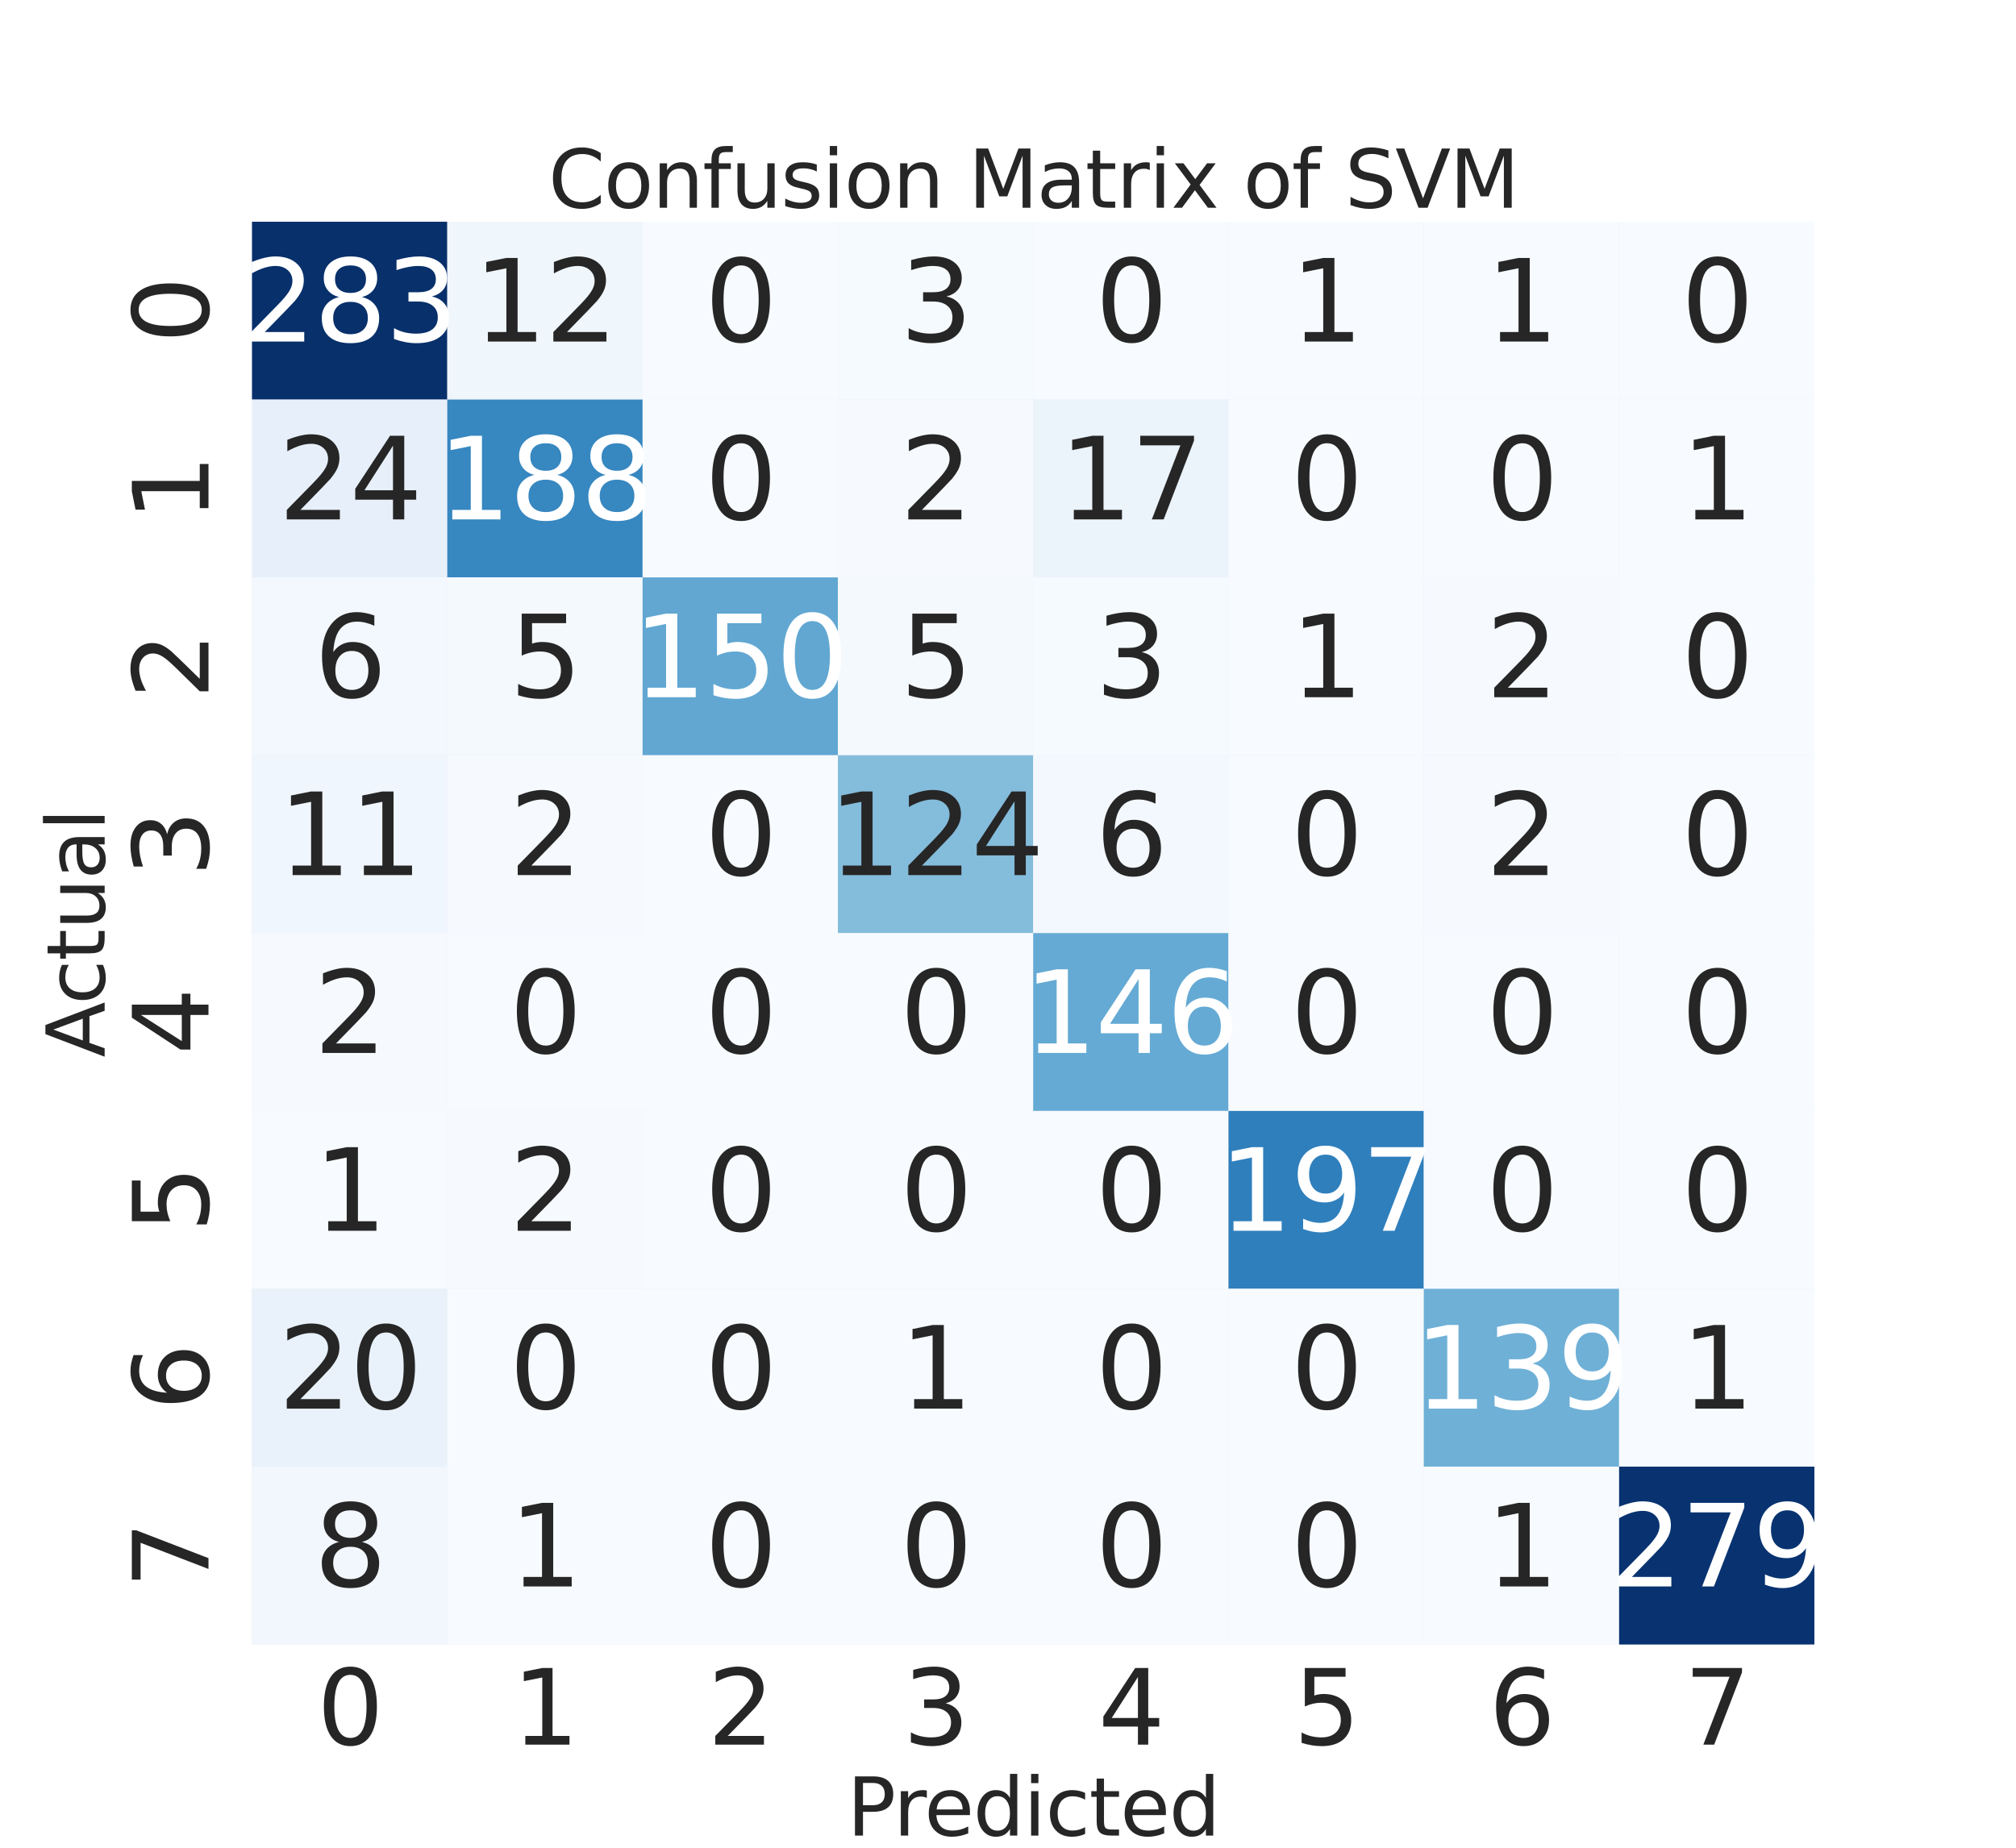 <?xml version="1.0" encoding="utf-8" standalone="no"?>
<!DOCTYPE svg PUBLIC "-//W3C//DTD SVG 1.1//EN"
  "http://www.w3.org/Graphics/SVG/1.1/DTD/svg11.dtd">
<svg xmlns:xlink="http://www.w3.org/1999/xlink" width="864pt" height="792pt" viewBox="0 0 864 792" xmlns="http://www.w3.org/2000/svg" version="1.1">
 <defs>
  <style type="text/css">*{stroke-linejoin: round; stroke-linecap: butt}</style>
 </defs>
 <g id="figure_1">
  <g id="patch_1">
   <path d="M 0 792 
L 864 792 
L 864 0 
L 0 0 
z
" style="fill: #ffffff"/>
  </g>
  <g id="axes_1">
   <g id="patch_2">
    <path d="M 108 704.88 
L 777.6 704.88 
L 777.6 95.04 
L 108 95.04 
z
" style="fill: #eaeaf2"/>
   </g>
   <g id="matplotlib.axis_1">
    <g id="xtick_1">
     <g id="text_1">
      <!-- 0 -->
      <g style="fill: #262626" transform="translate(135.852 747.813) scale(0.44 -0.44)">
       <defs>
        <path id="DejaVuSans-30" d="M 2034 4250 
Q 1547 4250 1301 3770 
Q 1056 3291 1056 2328 
Q 1056 1369 1301 889 
Q 1547 409 2034 409 
Q 2525 409 2770 889 
Q 3016 1369 3016 2328 
Q 3016 3291 2770 3770 
Q 2525 4250 2034 4250 
z
M 2034 4750 
Q 2819 4750 3233 4129 
Q 3647 3509 3647 2328 
Q 3647 1150 3233 529 
Q 2819 -91 2034 -91 
Q 1250 -91 836 529 
Q 422 1150 422 2328 
Q 422 3509 836 4129 
Q 1250 4750 2034 4750 
z
" transform="scale(0.016)"/>
       </defs>
       <use xlink:href="#DejaVuSans-30"/>
      </g>
     </g>
    </g>
    <g id="xtick_2">
     <g id="text_2">
      <!-- 1 -->
      <g style="fill: #262626" transform="translate(219.553 747.813) scale(0.44 -0.44)">
       <defs>
        <path id="DejaVuSans-31" d="M 794 531 
L 1825 531 
L 1825 4091 
L 703 3866 
L 703 4441 
L 1819 4666 
L 2450 4666 
L 2450 531 
L 3481 531 
L 3481 0 
L 794 0 
L 794 531 
z
" transform="scale(0.016)"/>
       </defs>
       <use xlink:href="#DejaVuSans-31"/>
      </g>
     </g>
    </g>
    <g id="xtick_3">
     <g id="text_3">
      <!-- 2 -->
      <g style="fill: #262626" transform="translate(303.252 747.813) scale(0.44 -0.44)">
       <defs>
        <path id="DejaVuSans-32" d="M 1228 531 
L 3431 531 
L 3431 0 
L 469 0 
L 469 531 
Q 828 903 1448 1529 
Q 2069 2156 2228 2338 
Q 2531 2678 2651 2914 
Q 2772 3150 2772 3378 
Q 2772 3750 2511 3984 
Q 2250 4219 1831 4219 
Q 1534 4219 1204 4116 
Q 875 4013 500 3803 
L 500 4441 
Q 881 4594 1212 4672 
Q 1544 4750 1819 4750 
Q 2544 4750 2975 4387 
Q 3406 4025 3406 3419 
Q 3406 3131 3298 2873 
Q 3191 2616 2906 2266 
Q 2828 2175 2409 1742 
Q 1991 1309 1228 531 
z
" transform="scale(0.016)"/>
       </defs>
       <use xlink:href="#DejaVuSans-32"/>
      </g>
     </g>
    </g>
    <g id="xtick_4">
     <g id="text_4">
      <!-- 3 -->
      <g style="fill: #262626" transform="translate(386.952 747.813) scale(0.44 -0.44)">
       <defs>
        <path id="DejaVuSans-33" d="M 2597 2516 
Q 3050 2419 3304 2112 
Q 3559 1806 3559 1356 
Q 3559 666 3084 287 
Q 2609 -91 1734 -91 
Q 1441 -91 1130 -33 
Q 819 25 488 141 
L 488 750 
Q 750 597 1062 519 
Q 1375 441 1716 441 
Q 2309 441 2620 675 
Q 2931 909 2931 1356 
Q 2931 1769 2642 2001 
Q 2353 2234 1838 2234 
L 1294 2234 
L 1294 2753 
L 1863 2753 
Q 2328 2753 2575 2939 
Q 2822 3125 2822 3475 
Q 2822 3834 2567 4026 
Q 2313 4219 1838 4219 
Q 1578 4219 1281 4162 
Q 984 4106 628 3988 
L 628 4550 
Q 988 4650 1302 4700 
Q 1616 4750 1894 4750 
Q 2613 4750 3031 4423 
Q 3450 4097 3450 3541 
Q 3450 3153 3228 2886 
Q 3006 2619 2597 2516 
z
" transform="scale(0.016)"/>
       </defs>
       <use xlink:href="#DejaVuSans-33"/>
      </g>
     </g>
    </g>
    <g id="xtick_5">
     <g id="text_5">
      <!-- 4 -->
      <g style="fill: #262626" transform="translate(470.652 747.813) scale(0.44 -0.44)">
       <defs>
        <path id="DejaVuSans-34" d="M 2419 4116 
L 825 1625 
L 2419 1625 
L 2419 4116 
z
M 2253 4666 
L 3047 4666 
L 3047 1625 
L 3713 1625 
L 3713 1100 
L 3047 1100 
L 3047 0 
L 2419 0 
L 2419 1100 
L 313 1100 
L 313 1709 
L 2253 4666 
z
" transform="scale(0.016)"/>
       </defs>
       <use xlink:href="#DejaVuSans-34"/>
      </g>
     </g>
    </g>
    <g id="xtick_6">
     <g id="text_6">
      <!-- 5 -->
      <g style="fill: #262626" transform="translate(554.352 747.813) scale(0.44 -0.44)">
       <defs>
        <path id="DejaVuSans-35" d="M 691 4666 
L 3169 4666 
L 3169 4134 
L 1269 4134 
L 1269 2991 
Q 1406 3038 1543 3061 
Q 1681 3084 1819 3084 
Q 2600 3084 3056 2656 
Q 3513 2228 3513 1497 
Q 3513 744 3044 326 
Q 2575 -91 1722 -91 
Q 1428 -91 1123 -41 
Q 819 9 494 109 
L 494 744 
Q 775 591 1075 516 
Q 1375 441 1709 441 
Q 2250 441 2565 725 
Q 2881 1009 2881 1497 
Q 2881 1984 2565 2268 
Q 2250 2553 1709 2553 
Q 1456 2553 1204 2497 
Q 953 2441 691 2322 
L 691 4666 
z
" transform="scale(0.016)"/>
       </defs>
       <use xlink:href="#DejaVuSans-35"/>
      </g>
     </g>
    </g>
    <g id="xtick_7">
     <g id="text_7">
      <!-- 6 -->
      <g style="fill: #262626" transform="translate(638.053 747.813) scale(0.44 -0.44)">
       <defs>
        <path id="DejaVuSans-36" d="M 2113 2584 
Q 1688 2584 1439 2293 
Q 1191 2003 1191 1497 
Q 1191 994 1439 701 
Q 1688 409 2113 409 
Q 2538 409 2786 701 
Q 3034 994 3034 1497 
Q 3034 2003 2786 2293 
Q 2538 2584 2113 2584 
z
M 3366 4563 
L 3366 3988 
Q 3128 4100 2886 4159 
Q 2644 4219 2406 4219 
Q 1781 4219 1451 3797 
Q 1122 3375 1075 2522 
Q 1259 2794 1537 2939 
Q 1816 3084 2150 3084 
Q 2853 3084 3261 2657 
Q 3669 2231 3669 1497 
Q 3669 778 3244 343 
Q 2819 -91 2113 -91 
Q 1303 -91 875 529 
Q 447 1150 447 2328 
Q 447 3434 972 4092 
Q 1497 4750 2381 4750 
Q 2619 4750 2861 4703 
Q 3103 4656 3366 4563 
z
" transform="scale(0.016)"/>
       </defs>
       <use xlink:href="#DejaVuSans-36"/>
      </g>
     </g>
    </g>
    <g id="xtick_8">
     <g id="text_8">
      <!-- 7 -->
      <g style="fill: #262626" transform="translate(721.753 747.813) scale(0.44 -0.44)">
       <defs>
        <path id="DejaVuSans-37" d="M 525 4666 
L 3525 4666 
L 3525 4397 
L 1831 0 
L 1172 0 
L 2766 4134 
L 525 4134 
L 525 4666 
z
" transform="scale(0.016)"/>
       </defs>
       <use xlink:href="#DejaVuSans-37"/>
      </g>
     </g>
    </g>
    <g id="text_9">
     <!-- Predicted -->
     <g style="fill: #262626" transform="translate(363.001 786.798) scale(0.34 -0.34)">
      <defs>
       <path id="DejaVuSans-50" d="M 1259 4147 
L 1259 2394 
L 2053 2394 
Q 2494 2394 2734 2622 
Q 2975 2850 2975 3272 
Q 2975 3691 2734 3919 
Q 2494 4147 2053 4147 
L 1259 4147 
z
M 628 4666 
L 2053 4666 
Q 2838 4666 3239 4311 
Q 3641 3956 3641 3272 
Q 3641 2581 3239 2228 
Q 2838 1875 2053 1875 
L 1259 1875 
L 1259 0 
L 628 0 
L 628 4666 
z
" transform="scale(0.016)"/>
       <path id="DejaVuSans-72" d="M 2631 2963 
Q 2534 3019 2420 3045 
Q 2306 3072 2169 3072 
Q 1681 3072 1420 2755 
Q 1159 2438 1159 1844 
L 1159 0 
L 581 0 
L 581 3500 
L 1159 3500 
L 1159 2956 
Q 1341 3275 1631 3429 
Q 1922 3584 2338 3584 
Q 2397 3584 2469 3576 
Q 2541 3569 2628 3553 
L 2631 2963 
z
" transform="scale(0.016)"/>
       <path id="DejaVuSans-65" d="M 3597 1894 
L 3597 1613 
L 953 1613 
Q 991 1019 1311 708 
Q 1631 397 2203 397 
Q 2534 397 2845 478 
Q 3156 559 3463 722 
L 3463 178 
Q 3153 47 2828 -22 
Q 2503 -91 2169 -91 
Q 1331 -91 842 396 
Q 353 884 353 1716 
Q 353 2575 817 3079 
Q 1281 3584 2069 3584 
Q 2775 3584 3186 3129 
Q 3597 2675 3597 1894 
z
M 3022 2063 
Q 3016 2534 2758 2815 
Q 2500 3097 2075 3097 
Q 1594 3097 1305 2825 
Q 1016 2553 972 2059 
L 3022 2063 
z
" transform="scale(0.016)"/>
       <path id="DejaVuSans-64" d="M 2906 2969 
L 2906 4863 
L 3481 4863 
L 3481 0 
L 2906 0 
L 2906 525 
Q 2725 213 2448 61 
Q 2172 -91 1784 -91 
Q 1150 -91 751 415 
Q 353 922 353 1747 
Q 353 2572 751 3078 
Q 1150 3584 1784 3584 
Q 2172 3584 2448 3432 
Q 2725 3281 2906 2969 
z
M 947 1747 
Q 947 1113 1208 752 
Q 1469 391 1925 391 
Q 2381 391 2643 752 
Q 2906 1113 2906 1747 
Q 2906 2381 2643 2742 
Q 2381 3103 1925 3103 
Q 1469 3103 1208 2742 
Q 947 2381 947 1747 
z
" transform="scale(0.016)"/>
       <path id="DejaVuSans-69" d="M 603 3500 
L 1178 3500 
L 1178 0 
L 603 0 
L 603 3500 
z
M 603 4863 
L 1178 4863 
L 1178 4134 
L 603 4134 
L 603 4863 
z
" transform="scale(0.016)"/>
       <path id="DejaVuSans-63" d="M 3122 3366 
L 3122 2828 
Q 2878 2963 2633 3030 
Q 2388 3097 2138 3097 
Q 1578 3097 1268 2742 
Q 959 2388 959 1747 
Q 959 1106 1268 751 
Q 1578 397 2138 397 
Q 2388 397 2633 464 
Q 2878 531 3122 666 
L 3122 134 
Q 2881 22 2623 -34 
Q 2366 -91 2075 -91 
Q 1284 -91 818 406 
Q 353 903 353 1747 
Q 353 2603 823 3093 
Q 1294 3584 2113 3584 
Q 2378 3584 2631 3529 
Q 2884 3475 3122 3366 
z
" transform="scale(0.016)"/>
       <path id="DejaVuSans-74" d="M 1172 4494 
L 1172 3500 
L 2356 3500 
L 2356 3053 
L 1172 3053 
L 1172 1153 
Q 1172 725 1289 603 
Q 1406 481 1766 481 
L 2356 481 
L 2356 0 
L 1766 0 
Q 1100 0 847 248 
Q 594 497 594 1153 
L 594 3053 
L 172 3053 
L 172 3500 
L 594 3500 
L 594 4494 
L 1172 4494 
z
" transform="scale(0.016)"/>
      </defs>
      <use xlink:href="#DejaVuSans-50"/>
      <use xlink:href="#DejaVuSans-72" x="58.553"/>
      <use xlink:href="#DejaVuSans-65" x="97.416"/>
      <use xlink:href="#DejaVuSans-64" x="158.939"/>
      <use xlink:href="#DejaVuSans-69" x="222.416"/>
      <use xlink:href="#DejaVuSans-63" x="250.199"/>
      <use xlink:href="#DejaVuSans-74" x="305.18"/>
      <use xlink:href="#DejaVuSans-65" x="344.389"/>
      <use xlink:href="#DejaVuSans-64" x="405.912"/>
     </g>
    </g>
   </g>
   <g id="matplotlib.axis_2">
    <g id="ytick_1">
     <g id="text_10">
      <!-- 0 -->
      <g style="fill: #262626" transform="translate(89.349 147.153) rotate(-90) scale(0.44 -0.44)">
       <use xlink:href="#DejaVuSans-30"/>
      </g>
     </g>
    </g>
    <g id="ytick_2">
     <g id="text_11">
      <!-- 1 -->
      <g style="fill: #262626" transform="translate(89.349 223.382) rotate(-90) scale(0.44 -0.44)">
       <use xlink:href="#DejaVuSans-31"/>
      </g>
     </g>
    </g>
    <g id="ytick_3">
     <g id="text_12">
      <!-- 2 -->
      <g style="fill: #262626" transform="translate(89.349 299.613) rotate(-90) scale(0.44 -0.44)">
       <use xlink:href="#DejaVuSans-32"/>
      </g>
     </g>
    </g>
    <g id="ytick_4">
     <g id="text_13">
      <!-- 3 -->
      <g style="fill: #262626" transform="translate(89.349 375.842) rotate(-90) scale(0.44 -0.44)">
       <use xlink:href="#DejaVuSans-33"/>
      </g>
     </g>
    </g>
    <g id="ytick_5">
     <g id="text_14">
      <!-- 4 -->
      <g style="fill: #262626" transform="translate(89.349 452.072) rotate(-90) scale(0.44 -0.44)">
       <use xlink:href="#DejaVuSans-34"/>
      </g>
     </g>
    </g>
    <g id="ytick_6">
     <g id="text_15">
      <!-- 5 -->
      <g style="fill: #262626" transform="translate(89.349 528.303) rotate(-90) scale(0.44 -0.44)">
       <use xlink:href="#DejaVuSans-35"/>
      </g>
     </g>
    </g>
    <g id="ytick_7">
     <g id="text_16">
      <!-- 6 -->
      <g style="fill: #262626" transform="translate(89.349 604.533) rotate(-90) scale(0.44 -0.44)">
       <use xlink:href="#DejaVuSans-36"/>
      </g>
     </g>
    </g>
    <g id="ytick_8">
     <g id="text_17">
      <!-- 7 -->
      <g style="fill: #262626" transform="translate(89.349 680.763) rotate(-90) scale(0.44 -0.44)">
       <use xlink:href="#DejaVuSans-37"/>
      </g>
     </g>
    </g>
    <g id="text_18">
     <!-- Actual -->
     <g style="fill: #262626" transform="translate(44.845 453.218) rotate(-90) scale(0.34 -0.34)">
      <defs>
       <path id="DejaVuSans-41" d="M 2188 4044 
L 1331 1722 
L 3047 1722 
L 2188 4044 
z
M 1831 4666 
L 2547 4666 
L 4325 0 
L 3669 0 
L 3244 1197 
L 1141 1197 
L 716 0 
L 50 0 
L 1831 4666 
z
" transform="scale(0.016)"/>
       <path id="DejaVuSans-75" d="M 544 1381 
L 544 3500 
L 1119 3500 
L 1119 1403 
Q 1119 906 1312 657 
Q 1506 409 1894 409 
Q 2359 409 2629 706 
Q 2900 1003 2900 1516 
L 2900 3500 
L 3475 3500 
L 3475 0 
L 2900 0 
L 2900 538 
Q 2691 219 2414 64 
Q 2138 -91 1772 -91 
Q 1169 -91 856 284 
Q 544 659 544 1381 
z
M 1991 3584 
L 1991 3584 
z
" transform="scale(0.016)"/>
       <path id="DejaVuSans-61" d="M 2194 1759 
Q 1497 1759 1228 1600 
Q 959 1441 959 1056 
Q 959 750 1161 570 
Q 1363 391 1709 391 
Q 2188 391 2477 730 
Q 2766 1069 2766 1631 
L 2766 1759 
L 2194 1759 
z
M 3341 1997 
L 3341 0 
L 2766 0 
L 2766 531 
Q 2569 213 2275 61 
Q 1981 -91 1556 -91 
Q 1019 -91 701 211 
Q 384 513 384 1019 
Q 384 1609 779 1909 
Q 1175 2209 1959 2209 
L 2766 2209 
L 2766 2266 
Q 2766 2663 2505 2880 
Q 2244 3097 1772 3097 
Q 1472 3097 1187 3025 
Q 903 2953 641 2809 
L 641 3341 
Q 956 3463 1253 3523 
Q 1550 3584 1831 3584 
Q 2591 3584 2966 3190 
Q 3341 2797 3341 1997 
z
" transform="scale(0.016)"/>
       <path id="DejaVuSans-6c" d="M 603 4863 
L 1178 4863 
L 1178 0 
L 603 0 
L 603 4863 
z
" transform="scale(0.016)"/>
      </defs>
      <use xlink:href="#DejaVuSans-41"/>
      <use xlink:href="#DejaVuSans-63" x="66.658"/>
      <use xlink:href="#DejaVuSans-74" x="121.639"/>
      <use xlink:href="#DejaVuSans-75" x="160.848"/>
      <use xlink:href="#DejaVuSans-61" x="224.227"/>
      <use xlink:href="#DejaVuSans-6c" x="285.506"/>
     </g>
    </g>
   </g>
   <g id="QuadMesh_1">
    <path d="M 108 95.04 
L 191.7 95.04 
L 191.7 171.27 
L 108 171.27 
L 108 95.04 
" clip-path="url(#p2f23d09d54)" style="fill: #08306b"/>
    <path d="M 191.7 95.04 
L 275.4 95.04 
L 275.4 171.27 
L 191.7 171.27 
L 191.7 95.04 
" clip-path="url(#p2f23d09d54)" style="fill: #eff6fc"/>
    <path d="M 275.4 95.04 
L 359.1 95.04 
L 359.1 171.27 
L 275.4 171.27 
L 275.4 95.04 
" clip-path="url(#p2f23d09d54)" style="fill: #f7fbff"/>
    <path d="M 359.1 95.04 
L 442.8 95.04 
L 442.8 171.27 
L 359.1 171.27 
L 359.1 95.04 
" clip-path="url(#p2f23d09d54)" style="fill: #f5fafe"/>
    <path d="M 442.8 95.04 
L 526.5 95.04 
L 526.5 171.27 
L 442.8 171.27 
L 442.8 95.04 
" clip-path="url(#p2f23d09d54)" style="fill: #f7fbff"/>
    <path d="M 526.5 95.04 
L 610.2 95.04 
L 610.2 171.27 
L 526.5 171.27 
L 526.5 95.04 
" clip-path="url(#p2f23d09d54)" style="fill: #f7fbff"/>
    <path d="M 610.2 95.04 
L 693.9 95.04 
L 693.9 171.27 
L 610.2 171.27 
L 610.2 95.04 
" clip-path="url(#p2f23d09d54)" style="fill: #f7fbff"/>
    <path d="M 693.9 95.04 
L 777.6 95.04 
L 777.6 171.27 
L 693.9 171.27 
L 693.9 95.04 
" clip-path="url(#p2f23d09d54)" style="fill: #f7fbff"/>
    <path d="M 108 171.27 
L 191.7 171.27 
L 191.7 247.5 
L 108 247.5 
L 108 171.27 
" clip-path="url(#p2f23d09d54)" style="fill: #e7f0fa"/>
    <path d="M 191.7 171.27 
L 275.4 171.27 
L 275.4 247.5 
L 191.7 247.5 
L 191.7 171.27 
" clip-path="url(#p2f23d09d54)" style="fill: #3787c0"/>
    <path d="M 275.4 171.27 
L 359.1 171.27 
L 359.1 247.5 
L 275.4 247.5 
L 275.4 171.27 
" clip-path="url(#p2f23d09d54)" style="fill: #f7fbff"/>
    <path d="M 359.1 171.27 
L 442.8 171.27 
L 442.8 247.5 
L 359.1 247.5 
L 359.1 171.27 
" clip-path="url(#p2f23d09d54)" style="fill: #f6faff"/>
    <path d="M 442.8 171.27 
L 526.5 171.27 
L 526.5 247.5 
L 442.8 247.5 
L 442.8 171.27 
" clip-path="url(#p2f23d09d54)" style="fill: #ebf3fb"/>
    <path d="M 526.5 171.27 
L 610.2 171.27 
L 610.2 247.5 
L 526.5 247.5 
L 526.5 171.27 
" clip-path="url(#p2f23d09d54)" style="fill: #f7fbff"/>
    <path d="M 610.2 171.27 
L 693.9 171.27 
L 693.9 247.5 
L 610.2 247.5 
L 610.2 171.27 
" clip-path="url(#p2f23d09d54)" style="fill: #f7fbff"/>
    <path d="M 693.9 171.27 
L 777.6 171.27 
L 777.6 247.5 
L 693.9 247.5 
L 693.9 171.27 
" clip-path="url(#p2f23d09d54)" style="fill: #f7fbff"/>
    <path d="M 108 247.5 
L 191.7 247.5 
L 191.7 323.73 
L 108 323.73 
L 108 247.5 
" clip-path="url(#p2f23d09d54)" style="fill: #f3f8fe"/>
    <path d="M 191.7 247.5 
L 275.4 247.5 
L 275.4 323.73 
L 191.7 323.73 
L 191.7 247.5 
" clip-path="url(#p2f23d09d54)" style="fill: #f4f9fe"/>
    <path d="M 275.4 247.5 
L 359.1 247.5 
L 359.1 323.73 
L 275.4 323.73 
L 275.4 247.5 
" clip-path="url(#p2f23d09d54)" style="fill: #61a7d2"/>
    <path d="M 359.1 247.5 
L 442.8 247.5 
L 442.8 323.73 
L 359.1 323.73 
L 359.1 247.5 
" clip-path="url(#p2f23d09d54)" style="fill: #f4f9fe"/>
    <path d="M 442.8 247.5 
L 526.5 247.5 
L 526.5 323.73 
L 442.8 323.73 
L 442.8 247.5 
" clip-path="url(#p2f23d09d54)" style="fill: #f5fafe"/>
    <path d="M 526.5 247.5 
L 610.2 247.5 
L 610.2 323.73 
L 526.5 323.73 
L 526.5 247.5 
" clip-path="url(#p2f23d09d54)" style="fill: #f7fbff"/>
    <path d="M 610.2 247.5 
L 693.9 247.5 
L 693.9 323.73 
L 610.2 323.73 
L 610.2 247.5 
" clip-path="url(#p2f23d09d54)" style="fill: #f6faff"/>
    <path d="M 693.9 247.5 
L 777.6 247.5 
L 777.6 323.73 
L 693.9 323.73 
L 693.9 247.5 
" clip-path="url(#p2f23d09d54)" style="fill: #f7fbff"/>
    <path d="M 108 323.73 
L 191.7 323.73 
L 191.7 399.96 
L 108 399.96 
L 108 323.73 
" clip-path="url(#p2f23d09d54)" style="fill: #f0f6fd"/>
    <path d="M 191.7 323.73 
L 275.4 323.73 
L 275.4 399.96 
L 191.7 399.96 
L 191.7 323.73 
" clip-path="url(#p2f23d09d54)" style="fill: #f6faff"/>
    <path d="M 275.4 323.73 
L 359.1 323.73 
L 359.1 399.96 
L 275.4 399.96 
L 275.4 323.73 
" clip-path="url(#p2f23d09d54)" style="fill: #f7fbff"/>
    <path d="M 359.1 323.73 
L 442.8 323.73 
L 442.8 399.96 
L 359.1 399.96 
L 359.1 323.73 
" clip-path="url(#p2f23d09d54)" style="fill: #84bcdb"/>
    <path d="M 442.8 323.73 
L 526.5 323.73 
L 526.5 399.96 
L 442.8 399.96 
L 442.8 323.73 
" clip-path="url(#p2f23d09d54)" style="fill: #f3f8fe"/>
    <path d="M 526.5 323.73 
L 610.2 323.73 
L 610.2 399.96 
L 526.5 399.96 
L 526.5 323.73 
" clip-path="url(#p2f23d09d54)" style="fill: #f7fbff"/>
    <path d="M 610.2 323.73 
L 693.9 323.73 
L 693.9 399.96 
L 610.2 399.96 
L 610.2 323.73 
" clip-path="url(#p2f23d09d54)" style="fill: #f6faff"/>
    <path d="M 693.9 323.73 
L 777.6 323.73 
L 777.6 399.96 
L 693.9 399.96 
L 693.9 323.73 
" clip-path="url(#p2f23d09d54)" style="fill: #f7fbff"/>
    <path d="M 108 399.96 
L 191.7 399.96 
L 191.7 476.19 
L 108 476.19 
L 108 399.96 
" clip-path="url(#p2f23d09d54)" style="fill: #f6faff"/>
    <path d="M 191.7 399.96 
L 275.4 399.96 
L 275.4 476.19 
L 191.7 476.19 
L 191.7 399.96 
" clip-path="url(#p2f23d09d54)" style="fill: #f7fbff"/>
    <path d="M 275.4 399.96 
L 359.1 399.96 
L 359.1 476.19 
L 275.4 476.19 
L 275.4 399.96 
" clip-path="url(#p2f23d09d54)" style="fill: #f7fbff"/>
    <path d="M 359.1 399.96 
L 442.8 399.96 
L 442.8 476.19 
L 359.1 476.19 
L 359.1 399.96 
" clip-path="url(#p2f23d09d54)" style="fill: #f7fbff"/>
    <path d="M 442.8 399.96 
L 526.5 399.96 
L 526.5 476.19 
L 442.8 476.19 
L 442.8 399.96 
" clip-path="url(#p2f23d09d54)" style="fill: #65aad4"/>
    <path d="M 526.5 399.96 
L 610.2 399.96 
L 610.2 476.19 
L 526.5 476.19 
L 526.5 399.96 
" clip-path="url(#p2f23d09d54)" style="fill: #f7fbff"/>
    <path d="M 610.2 399.96 
L 693.9 399.96 
L 693.9 476.19 
L 610.2 476.19 
L 610.2 399.96 
" clip-path="url(#p2f23d09d54)" style="fill: #f7fbff"/>
    <path d="M 693.9 399.96 
L 777.6 399.96 
L 777.6 476.19 
L 693.9 476.19 
L 693.9 399.96 
" clip-path="url(#p2f23d09d54)" style="fill: #f7fbff"/>
    <path d="M 108 476.19 
L 191.7 476.19 
L 191.7 552.42 
L 108 552.42 
L 108 476.19 
" clip-path="url(#p2f23d09d54)" style="fill: #f7fbff"/>
    <path d="M 191.7 476.19 
L 275.4 476.19 
L 275.4 552.42 
L 191.7 552.42 
L 191.7 476.19 
" clip-path="url(#p2f23d09d54)" style="fill: #f6faff"/>
    <path d="M 275.4 476.19 
L 359.1 476.19 
L 359.1 552.42 
L 275.4 552.42 
L 275.4 476.19 
" clip-path="url(#p2f23d09d54)" style="fill: #f7fbff"/>
    <path d="M 359.1 476.19 
L 442.8 476.19 
L 442.8 552.42 
L 359.1 552.42 
L 359.1 476.19 
" clip-path="url(#p2f23d09d54)" style="fill: #f7fbff"/>
    <path d="M 442.8 476.19 
L 526.5 476.19 
L 526.5 552.42 
L 442.8 552.42 
L 442.8 476.19 
" clip-path="url(#p2f23d09d54)" style="fill: #f7fbff"/>
    <path d="M 526.5 476.19 
L 610.2 476.19 
L 610.2 552.42 
L 526.5 552.42 
L 526.5 476.19 
" clip-path="url(#p2f23d09d54)" style="fill: #2f7fbc"/>
    <path d="M 610.2 476.19 
L 693.9 476.19 
L 693.9 552.42 
L 610.2 552.42 
L 610.2 476.19 
" clip-path="url(#p2f23d09d54)" style="fill: #f7fbff"/>
    <path d="M 693.9 476.19 
L 777.6 476.19 
L 777.6 552.42 
L 693.9 552.42 
L 693.9 476.19 
" clip-path="url(#p2f23d09d54)" style="fill: #f7fbff"/>
    <path d="M 108 552.42 
L 191.7 552.42 
L 191.7 628.65 
L 108 628.65 
L 108 552.42 
" clip-path="url(#p2f23d09d54)" style="fill: #e9f2fa"/>
    <path d="M 191.7 552.42 
L 275.4 552.42 
L 275.4 628.65 
L 191.7 628.65 
L 191.7 552.42 
" clip-path="url(#p2f23d09d54)" style="fill: #f7fbff"/>
    <path d="M 275.4 552.42 
L 359.1 552.42 
L 359.1 628.65 
L 275.4 628.65 
L 275.4 552.42 
" clip-path="url(#p2f23d09d54)" style="fill: #f7fbff"/>
    <path d="M 359.1 552.42 
L 442.8 552.42 
L 442.8 628.65 
L 359.1 628.65 
L 359.1 552.42 
" clip-path="url(#p2f23d09d54)" style="fill: #f7fbff"/>
    <path d="M 442.8 552.42 
L 526.5 552.42 
L 526.5 628.65 
L 442.8 628.65 
L 442.8 552.42 
" clip-path="url(#p2f23d09d54)" style="fill: #f7fbff"/>
    <path d="M 526.5 552.42 
L 610.2 552.42 
L 610.2 628.65 
L 526.5 628.65 
L 526.5 552.42 
" clip-path="url(#p2f23d09d54)" style="fill: #f7fbff"/>
    <path d="M 610.2 552.42 
L 693.9 552.42 
L 693.9 628.65 
L 610.2 628.65 
L 610.2 552.42 
" clip-path="url(#p2f23d09d54)" style="fill: #6fb0d7"/>
    <path d="M 693.9 552.42 
L 777.6 552.42 
L 777.6 628.65 
L 693.9 628.65 
L 693.9 552.42 
" clip-path="url(#p2f23d09d54)" style="fill: #f7fbff"/>
    <path d="M 108 628.65 
L 191.7 628.65 
L 191.7 704.88 
L 108 704.88 
L 108 628.65 
" clip-path="url(#p2f23d09d54)" style="fill: #f2f7fd"/>
    <path d="M 191.7 628.65 
L 275.4 628.65 
L 275.4 704.88 
L 191.7 704.88 
L 191.7 628.65 
" clip-path="url(#p2f23d09d54)" style="fill: #f7fbff"/>
    <path d="M 275.4 628.65 
L 359.1 628.65 
L 359.1 704.88 
L 275.4 704.88 
L 275.4 628.65 
" clip-path="url(#p2f23d09d54)" style="fill: #f7fbff"/>
    <path d="M 359.1 628.65 
L 442.8 628.65 
L 442.8 704.88 
L 359.1 704.88 
L 359.1 628.65 
" clip-path="url(#p2f23d09d54)" style="fill: #f7fbff"/>
    <path d="M 442.8 628.65 
L 526.5 628.65 
L 526.5 704.88 
L 442.8 704.88 
L 442.8 628.65 
" clip-path="url(#p2f23d09d54)" style="fill: #f7fbff"/>
    <path d="M 526.5 628.65 
L 610.2 628.65 
L 610.2 704.88 
L 526.5 704.88 
L 526.5 628.65 
" clip-path="url(#p2f23d09d54)" style="fill: #f7fbff"/>
    <path d="M 610.2 628.65 
L 693.9 628.65 
L 693.9 704.88 
L 610.2 704.88 
L 610.2 628.65 
" clip-path="url(#p2f23d09d54)" style="fill: #f7fbff"/>
    <path d="M 693.9 628.65 
L 777.6 628.65 
L 777.6 704.88 
L 693.9 704.88 
L 693.9 628.65 
" clip-path="url(#p2f23d09d54)" style="fill: #083370"/>
   </g>
   <g id="text_19">
    <!-- 283 -->
    <g style="fill: #ffffff" transform="translate(104.04 146.4) scale(0.48 -0.48)">
     <defs>
      <path id="DejaVuSans-38" d="M 2034 2216 
Q 1584 2216 1326 1975 
Q 1069 1734 1069 1313 
Q 1069 891 1326 650 
Q 1584 409 2034 409 
Q 2484 409 2743 651 
Q 3003 894 3003 1313 
Q 3003 1734 2745 1975 
Q 2488 2216 2034 2216 
z
M 1403 2484 
Q 997 2584 770 2862 
Q 544 3141 544 3541 
Q 544 4100 942 4425 
Q 1341 4750 2034 4750 
Q 2731 4750 3128 4425 
Q 3525 4100 3525 3541 
Q 3525 3141 3298 2862 
Q 3072 2584 2669 2484 
Q 3125 2378 3379 2068 
Q 3634 1759 3634 1313 
Q 3634 634 3220 271 
Q 2806 -91 2034 -91 
Q 1263 -91 848 271 
Q 434 634 434 1313 
Q 434 1759 690 2068 
Q 947 2378 1403 2484 
z
M 1172 3481 
Q 1172 3119 1398 2916 
Q 1625 2713 2034 2713 
Q 2441 2713 2670 2916 
Q 2900 3119 2900 3481 
Q 2900 3844 2670 4047 
Q 2441 4250 2034 4250 
Q 1625 4250 1398 4047 
Q 1172 3844 1172 3481 
z
" transform="scale(0.016)"/>
     </defs>
     <use xlink:href="#DejaVuSans-32"/>
     <use xlink:href="#DejaVuSans-38" x="63.623"/>
     <use xlink:href="#DejaVuSans-33" x="127.246"/>
    </g>
   </g>
   <g id="text_20">
    <!-- 12 -->
    <g style="fill: #262626" transform="translate(203.01 146.4) scale(0.48 -0.48)">
     <use xlink:href="#DejaVuSans-31"/>
     <use xlink:href="#DejaVuSans-32" x="63.623"/>
    </g>
   </g>
   <g id="text_21">
    <!-- 0 -->
    <g style="fill: #262626" transform="translate(301.98 146.4) scale(0.48 -0.48)">
     <use xlink:href="#DejaVuSans-30"/>
    </g>
   </g>
   <g id="text_22">
    <!-- 3 -->
    <g style="fill: #262626" transform="translate(385.68 146.4) scale(0.48 -0.48)">
     <use xlink:href="#DejaVuSans-33"/>
    </g>
   </g>
   <g id="text_23">
    <!-- 0 -->
    <g style="fill: #262626" transform="translate(469.38 146.4) scale(0.48 -0.48)">
     <use xlink:href="#DejaVuSans-30"/>
    </g>
   </g>
   <g id="text_24">
    <!-- 1 -->
    <g style="fill: #262626" transform="translate(553.08 146.4) scale(0.48 -0.48)">
     <use xlink:href="#DejaVuSans-31"/>
    </g>
   </g>
   <g id="text_25">
    <!-- 1 -->
    <g style="fill: #262626" transform="translate(636.78 146.4) scale(0.48 -0.48)">
     <use xlink:href="#DejaVuSans-31"/>
    </g>
   </g>
   <g id="text_26">
    <!-- 0 -->
    <g style="fill: #262626" transform="translate(720.48 146.4) scale(0.48 -0.48)">
     <use xlink:href="#DejaVuSans-30"/>
    </g>
   </g>
   <g id="text_27">
    <!-- 24 -->
    <g style="fill: #262626" transform="translate(119.31 222.63) scale(0.48 -0.48)">
     <use xlink:href="#DejaVuSans-32"/>
     <use xlink:href="#DejaVuSans-34" x="63.623"/>
    </g>
   </g>
   <g id="text_28">
    <!-- 188 -->
    <g style="fill: #ffffff" transform="translate(187.74 222.63) scale(0.48 -0.48)">
     <use xlink:href="#DejaVuSans-31"/>
     <use xlink:href="#DejaVuSans-38" x="63.623"/>
     <use xlink:href="#DejaVuSans-38" x="127.246"/>
    </g>
   </g>
   <g id="text_29">
    <!-- 0 -->
    <g style="fill: #262626" transform="translate(301.98 222.63) scale(0.48 -0.48)">
     <use xlink:href="#DejaVuSans-30"/>
    </g>
   </g>
   <g id="text_30">
    <!-- 2 -->
    <g style="fill: #262626" transform="translate(385.68 222.63) scale(0.48 -0.48)">
     <use xlink:href="#DejaVuSans-32"/>
    </g>
   </g>
   <g id="text_31">
    <!-- 17 -->
    <g style="fill: #262626" transform="translate(454.11 222.63) scale(0.48 -0.48)">
     <use xlink:href="#DejaVuSans-31"/>
     <use xlink:href="#DejaVuSans-37" x="63.623"/>
    </g>
   </g>
   <g id="text_32">
    <!-- 0 -->
    <g style="fill: #262626" transform="translate(553.08 222.63) scale(0.48 -0.48)">
     <use xlink:href="#DejaVuSans-30"/>
    </g>
   </g>
   <g id="text_33">
    <!-- 0 -->
    <g style="fill: #262626" transform="translate(636.78 222.63) scale(0.48 -0.48)">
     <use xlink:href="#DejaVuSans-30"/>
    </g>
   </g>
   <g id="text_34">
    <!-- 1 -->
    <g style="fill: #262626" transform="translate(720.48 222.63) scale(0.48 -0.48)">
     <use xlink:href="#DejaVuSans-31"/>
    </g>
   </g>
   <g id="text_35">
    <!-- 6 -->
    <g style="fill: #262626" transform="translate(134.58 298.86) scale(0.48 -0.48)">
     <use xlink:href="#DejaVuSans-36"/>
    </g>
   </g>
   <g id="text_36">
    <!-- 5 -->
    <g style="fill: #262626" transform="translate(218.28 298.86) scale(0.48 -0.48)">
     <use xlink:href="#DejaVuSans-35"/>
    </g>
   </g>
   <g id="text_37">
    <!-- 150 -->
    <g style="fill: #ffffff" transform="translate(271.44 298.86) scale(0.48 -0.48)">
     <use xlink:href="#DejaVuSans-31"/>
     <use xlink:href="#DejaVuSans-35" x="63.623"/>
     <use xlink:href="#DejaVuSans-30" x="127.246"/>
    </g>
   </g>
   <g id="text_38">
    <!-- 5 -->
    <g style="fill: #262626" transform="translate(385.68 298.86) scale(0.48 -0.48)">
     <use xlink:href="#DejaVuSans-35"/>
    </g>
   </g>
   <g id="text_39">
    <!-- 3 -->
    <g style="fill: #262626" transform="translate(469.38 298.86) scale(0.48 -0.48)">
     <use xlink:href="#DejaVuSans-33"/>
    </g>
   </g>
   <g id="text_40">
    <!-- 1 -->
    <g style="fill: #262626" transform="translate(553.08 298.86) scale(0.48 -0.48)">
     <use xlink:href="#DejaVuSans-31"/>
    </g>
   </g>
   <g id="text_41">
    <!-- 2 -->
    <g style="fill: #262626" transform="translate(636.78 298.86) scale(0.48 -0.48)">
     <use xlink:href="#DejaVuSans-32"/>
    </g>
   </g>
   <g id="text_42">
    <!-- 0 -->
    <g style="fill: #262626" transform="translate(720.48 298.86) scale(0.48 -0.48)">
     <use xlink:href="#DejaVuSans-30"/>
    </g>
   </g>
   <g id="text_43">
    <!-- 11 -->
    <g style="fill: #262626" transform="translate(119.31 375.09) scale(0.48 -0.48)">
     <use xlink:href="#DejaVuSans-31"/>
     <use xlink:href="#DejaVuSans-31" x="63.623"/>
    </g>
   </g>
   <g id="text_44">
    <!-- 2 -->
    <g style="fill: #262626" transform="translate(218.28 375.09) scale(0.48 -0.48)">
     <use xlink:href="#DejaVuSans-32"/>
    </g>
   </g>
   <g id="text_45">
    <!-- 0 -->
    <g style="fill: #262626" transform="translate(301.98 375.09) scale(0.48 -0.48)">
     <use xlink:href="#DejaVuSans-30"/>
    </g>
   </g>
   <g id="text_46">
    <!-- 124 -->
    <g style="fill: #262626" transform="translate(355.14 375.09) scale(0.48 -0.48)">
     <use xlink:href="#DejaVuSans-31"/>
     <use xlink:href="#DejaVuSans-32" x="63.623"/>
     <use xlink:href="#DejaVuSans-34" x="127.246"/>
    </g>
   </g>
   <g id="text_47">
    <!-- 6 -->
    <g style="fill: #262626" transform="translate(469.38 375.09) scale(0.48 -0.48)">
     <use xlink:href="#DejaVuSans-36"/>
    </g>
   </g>
   <g id="text_48">
    <!-- 0 -->
    <g style="fill: #262626" transform="translate(553.08 375.09) scale(0.48 -0.48)">
     <use xlink:href="#DejaVuSans-30"/>
    </g>
   </g>
   <g id="text_49">
    <!-- 2 -->
    <g style="fill: #262626" transform="translate(636.78 375.09) scale(0.48 -0.48)">
     <use xlink:href="#DejaVuSans-32"/>
    </g>
   </g>
   <g id="text_50">
    <!-- 0 -->
    <g style="fill: #262626" transform="translate(720.48 375.09) scale(0.48 -0.48)">
     <use xlink:href="#DejaVuSans-30"/>
    </g>
   </g>
   <g id="text_51">
    <!-- 2 -->
    <g style="fill: #262626" transform="translate(134.58 451.32) scale(0.48 -0.48)">
     <use xlink:href="#DejaVuSans-32"/>
    </g>
   </g>
   <g id="text_52">
    <!-- 0 -->
    <g style="fill: #262626" transform="translate(218.28 451.32) scale(0.48 -0.48)">
     <use xlink:href="#DejaVuSans-30"/>
    </g>
   </g>
   <g id="text_53">
    <!-- 0 -->
    <g style="fill: #262626" transform="translate(301.98 451.32) scale(0.48 -0.48)">
     <use xlink:href="#DejaVuSans-30"/>
    </g>
   </g>
   <g id="text_54">
    <!-- 0 -->
    <g style="fill: #262626" transform="translate(385.68 451.32) scale(0.48 -0.48)">
     <use xlink:href="#DejaVuSans-30"/>
    </g>
   </g>
   <g id="text_55">
    <!-- 146 -->
    <g style="fill: #ffffff" transform="translate(438.84 451.32) scale(0.48 -0.48)">
     <use xlink:href="#DejaVuSans-31"/>
     <use xlink:href="#DejaVuSans-34" x="63.623"/>
     <use xlink:href="#DejaVuSans-36" x="127.246"/>
    </g>
   </g>
   <g id="text_56">
    <!-- 0 -->
    <g style="fill: #262626" transform="translate(553.08 451.32) scale(0.48 -0.48)">
     <use xlink:href="#DejaVuSans-30"/>
    </g>
   </g>
   <g id="text_57">
    <!-- 0 -->
    <g style="fill: #262626" transform="translate(636.78 451.32) scale(0.48 -0.48)">
     <use xlink:href="#DejaVuSans-30"/>
    </g>
   </g>
   <g id="text_58">
    <!-- 0 -->
    <g style="fill: #262626" transform="translate(720.48 451.32) scale(0.48 -0.48)">
     <use xlink:href="#DejaVuSans-30"/>
    </g>
   </g>
   <g id="text_59">
    <!-- 1 -->
    <g style="fill: #262626" transform="translate(134.58 527.55) scale(0.48 -0.48)">
     <use xlink:href="#DejaVuSans-31"/>
    </g>
   </g>
   <g id="text_60">
    <!-- 2 -->
    <g style="fill: #262626" transform="translate(218.28 527.55) scale(0.48 -0.48)">
     <use xlink:href="#DejaVuSans-32"/>
    </g>
   </g>
   <g id="text_61">
    <!-- 0 -->
    <g style="fill: #262626" transform="translate(301.98 527.55) scale(0.48 -0.48)">
     <use xlink:href="#DejaVuSans-30"/>
    </g>
   </g>
   <g id="text_62">
    <!-- 0 -->
    <g style="fill: #262626" transform="translate(385.68 527.55) scale(0.48 -0.48)">
     <use xlink:href="#DejaVuSans-30"/>
    </g>
   </g>
   <g id="text_63">
    <!-- 0 -->
    <g style="fill: #262626" transform="translate(469.38 527.55) scale(0.48 -0.48)">
     <use xlink:href="#DejaVuSans-30"/>
    </g>
   </g>
   <g id="text_64">
    <!-- 197 -->
    <g style="fill: #ffffff" transform="translate(522.54 527.55) scale(0.48 -0.48)">
     <defs>
      <path id="DejaVuSans-39" d="M 703 97 
L 703 672 
Q 941 559 1184 500 
Q 1428 441 1663 441 
Q 2288 441 2617 861 
Q 2947 1281 2994 2138 
Q 2813 1869 2534 1725 
Q 2256 1581 1919 1581 
Q 1219 1581 811 2004 
Q 403 2428 403 3163 
Q 403 3881 828 4315 
Q 1253 4750 1959 4750 
Q 2769 4750 3195 4129 
Q 3622 3509 3622 2328 
Q 3622 1225 3098 567 
Q 2575 -91 1691 -91 
Q 1453 -91 1209 -44 
Q 966 3 703 97 
z
M 1959 2075 
Q 2384 2075 2632 2365 
Q 2881 2656 2881 3163 
Q 2881 3666 2632 3958 
Q 2384 4250 1959 4250 
Q 1534 4250 1286 3958 
Q 1038 3666 1038 3163 
Q 1038 2656 1286 2365 
Q 1534 2075 1959 2075 
z
" transform="scale(0.016)"/>
     </defs>
     <use xlink:href="#DejaVuSans-31"/>
     <use xlink:href="#DejaVuSans-39" x="63.623"/>
     <use xlink:href="#DejaVuSans-37" x="127.246"/>
    </g>
   </g>
   <g id="text_65">
    <!-- 0 -->
    <g style="fill: #262626" transform="translate(636.78 527.55) scale(0.48 -0.48)">
     <use xlink:href="#DejaVuSans-30"/>
    </g>
   </g>
   <g id="text_66">
    <!-- 0 -->
    <g style="fill: #262626" transform="translate(720.48 527.55) scale(0.48 -0.48)">
     <use xlink:href="#DejaVuSans-30"/>
    </g>
   </g>
   <g id="text_67">
    <!-- 20 -->
    <g style="fill: #262626" transform="translate(119.31 603.78) scale(0.48 -0.48)">
     <use xlink:href="#DejaVuSans-32"/>
     <use xlink:href="#DejaVuSans-30" x="63.623"/>
    </g>
   </g>
   <g id="text_68">
    <!-- 0 -->
    <g style="fill: #262626" transform="translate(218.28 603.78) scale(0.48 -0.48)">
     <use xlink:href="#DejaVuSans-30"/>
    </g>
   </g>
   <g id="text_69">
    <!-- 0 -->
    <g style="fill: #262626" transform="translate(301.98 603.78) scale(0.48 -0.48)">
     <use xlink:href="#DejaVuSans-30"/>
    </g>
   </g>
   <g id="text_70">
    <!-- 1 -->
    <g style="fill: #262626" transform="translate(385.68 603.78) scale(0.48 -0.48)">
     <use xlink:href="#DejaVuSans-31"/>
    </g>
   </g>
   <g id="text_71">
    <!-- 0 -->
    <g style="fill: #262626" transform="translate(469.38 603.78) scale(0.48 -0.48)">
     <use xlink:href="#DejaVuSans-30"/>
    </g>
   </g>
   <g id="text_72">
    <!-- 0 -->
    <g style="fill: #262626" transform="translate(553.08 603.78) scale(0.48 -0.48)">
     <use xlink:href="#DejaVuSans-30"/>
    </g>
   </g>
   <g id="text_73">
    <!-- 139 -->
    <g style="fill: #ffffff" transform="translate(606.24 603.78) scale(0.48 -0.48)">
     <use xlink:href="#DejaVuSans-31"/>
     <use xlink:href="#DejaVuSans-33" x="63.623"/>
     <use xlink:href="#DejaVuSans-39" x="127.246"/>
    </g>
   </g>
   <g id="text_74">
    <!-- 1 -->
    <g style="fill: #262626" transform="translate(720.48 603.78) scale(0.48 -0.48)">
     <use xlink:href="#DejaVuSans-31"/>
    </g>
   </g>
   <g id="text_75">
    <!-- 8 -->
    <g style="fill: #262626" transform="translate(134.58 680.01) scale(0.48 -0.48)">
     <use xlink:href="#DejaVuSans-38"/>
    </g>
   </g>
   <g id="text_76">
    <!-- 1 -->
    <g style="fill: #262626" transform="translate(218.28 680.01) scale(0.48 -0.48)">
     <use xlink:href="#DejaVuSans-31"/>
    </g>
   </g>
   <g id="text_77">
    <!-- 0 -->
    <g style="fill: #262626" transform="translate(301.98 680.01) scale(0.48 -0.48)">
     <use xlink:href="#DejaVuSans-30"/>
    </g>
   </g>
   <g id="text_78">
    <!-- 0 -->
    <g style="fill: #262626" transform="translate(385.68 680.01) scale(0.48 -0.48)">
     <use xlink:href="#DejaVuSans-30"/>
    </g>
   </g>
   <g id="text_79">
    <!-- 0 -->
    <g style="fill: #262626" transform="translate(469.38 680.01) scale(0.48 -0.48)">
     <use xlink:href="#DejaVuSans-30"/>
    </g>
   </g>
   <g id="text_80">
    <!-- 0 -->
    <g style="fill: #262626" transform="translate(553.08 680.01) scale(0.48 -0.48)">
     <use xlink:href="#DejaVuSans-30"/>
    </g>
   </g>
   <g id="text_81">
    <!-- 1 -->
    <g style="fill: #262626" transform="translate(636.78 680.01) scale(0.48 -0.48)">
     <use xlink:href="#DejaVuSans-31"/>
    </g>
   </g>
   <g id="text_82">
    <!-- 279 -->
    <g style="fill: #ffffff" transform="translate(689.94 680.01) scale(0.48 -0.48)">
     <use xlink:href="#DejaVuSans-32"/>
     <use xlink:href="#DejaVuSans-37" x="63.623"/>
     <use xlink:href="#DejaVuSans-39" x="127.246"/>
    </g>
   </g>
   <g id="text_83">
    <!-- Confusion Matrix of SVM -->
    <g style="fill: #262626" transform="translate(235.033 89.04) scale(0.34 -0.34)">
     <defs>
      <path id="DejaVuSans-43" d="M 4122 4306 
L 4122 3641 
Q 3803 3938 3442 4084 
Q 3081 4231 2675 4231 
Q 1875 4231 1450 3742 
Q 1025 3253 1025 2328 
Q 1025 1406 1450 917 
Q 1875 428 2675 428 
Q 3081 428 3442 575 
Q 3803 722 4122 1019 
L 4122 359 
Q 3791 134 3420 21 
Q 3050 -91 2638 -91 
Q 1578 -91 968 557 
Q 359 1206 359 2328 
Q 359 3453 968 4101 
Q 1578 4750 2638 4750 
Q 3056 4750 3426 4639 
Q 3797 4528 4122 4306 
z
" transform="scale(0.016)"/>
      <path id="DejaVuSans-6f" d="M 1959 3097 
Q 1497 3097 1228 2736 
Q 959 2375 959 1747 
Q 959 1119 1226 758 
Q 1494 397 1959 397 
Q 2419 397 2687 759 
Q 2956 1122 2956 1747 
Q 2956 2369 2687 2733 
Q 2419 3097 1959 3097 
z
M 1959 3584 
Q 2709 3584 3137 3096 
Q 3566 2609 3566 1747 
Q 3566 888 3137 398 
Q 2709 -91 1959 -91 
Q 1206 -91 779 398 
Q 353 888 353 1747 
Q 353 2609 779 3096 
Q 1206 3584 1959 3584 
z
" transform="scale(0.016)"/>
      <path id="DejaVuSans-6e" d="M 3513 2113 
L 3513 0 
L 2938 0 
L 2938 2094 
Q 2938 2591 2744 2837 
Q 2550 3084 2163 3084 
Q 1697 3084 1428 2787 
Q 1159 2491 1159 1978 
L 1159 0 
L 581 0 
L 581 3500 
L 1159 3500 
L 1159 2956 
Q 1366 3272 1645 3428 
Q 1925 3584 2291 3584 
Q 2894 3584 3203 3211 
Q 3513 2838 3513 2113 
z
" transform="scale(0.016)"/>
      <path id="DejaVuSans-66" d="M 2375 4863 
L 2375 4384 
L 1825 4384 
Q 1516 4384 1395 4259 
Q 1275 4134 1275 3809 
L 1275 3500 
L 2222 3500 
L 2222 3053 
L 1275 3053 
L 1275 0 
L 697 0 
L 697 3053 
L 147 3053 
L 147 3500 
L 697 3500 
L 697 3744 
Q 697 4328 969 4595 
Q 1241 4863 1831 4863 
L 2375 4863 
z
" transform="scale(0.016)"/>
      <path id="DejaVuSans-73" d="M 2834 3397 
L 2834 2853 
Q 2591 2978 2328 3040 
Q 2066 3103 1784 3103 
Q 1356 3103 1142 2972 
Q 928 2841 928 2578 
Q 928 2378 1081 2264 
Q 1234 2150 1697 2047 
L 1894 2003 
Q 2506 1872 2764 1633 
Q 3022 1394 3022 966 
Q 3022 478 2636 193 
Q 2250 -91 1575 -91 
Q 1294 -91 989 -36 
Q 684 19 347 128 
L 347 722 
Q 666 556 975 473 
Q 1284 391 1588 391 
Q 1994 391 2212 530 
Q 2431 669 2431 922 
Q 2431 1156 2273 1281 
Q 2116 1406 1581 1522 
L 1381 1569 
Q 847 1681 609 1914 
Q 372 2147 372 2553 
Q 372 3047 722 3315 
Q 1072 3584 1716 3584 
Q 2034 3584 2315 3537 
Q 2597 3491 2834 3397 
z
" transform="scale(0.016)"/>
      <path id="DejaVuSans-20" transform="scale(0.016)"/>
      <path id="DejaVuSans-4d" d="M 628 4666 
L 1569 4666 
L 2759 1491 
L 3956 4666 
L 4897 4666 
L 4897 0 
L 4281 0 
L 4281 4097 
L 3078 897 
L 2444 897 
L 1241 4097 
L 1241 0 
L 628 0 
L 628 4666 
z
" transform="scale(0.016)"/>
      <path id="DejaVuSans-78" d="M 3513 3500 
L 2247 1797 
L 3578 0 
L 2900 0 
L 1881 1375 
L 863 0 
L 184 0 
L 1544 1831 
L 300 3500 
L 978 3500 
L 1906 2253 
L 2834 3500 
L 3513 3500 
z
" transform="scale(0.016)"/>
      <path id="DejaVuSans-53" d="M 3425 4513 
L 3425 3897 
Q 3066 4069 2747 4153 
Q 2428 4238 2131 4238 
Q 1616 4238 1336 4038 
Q 1056 3838 1056 3469 
Q 1056 3159 1242 3001 
Q 1428 2844 1947 2747 
L 2328 2669 
Q 3034 2534 3370 2195 
Q 3706 1856 3706 1288 
Q 3706 609 3251 259 
Q 2797 -91 1919 -91 
Q 1588 -91 1214 -16 
Q 841 59 441 206 
L 441 856 
Q 825 641 1194 531 
Q 1563 422 1919 422 
Q 2459 422 2753 634 
Q 3047 847 3047 1241 
Q 3047 1584 2836 1778 
Q 2625 1972 2144 2069 
L 1759 2144 
Q 1053 2284 737 2584 
Q 422 2884 422 3419 
Q 422 4038 858 4394 
Q 1294 4750 2059 4750 
Q 2388 4750 2728 4690 
Q 3069 4631 3425 4513 
z
" transform="scale(0.016)"/>
      <path id="DejaVuSans-56" d="M 1831 0 
L 50 4666 
L 709 4666 
L 2188 738 
L 3669 4666 
L 4325 4666 
L 2547 0 
L 1831 0 
z
" transform="scale(0.016)"/>
     </defs>
     <use xlink:href="#DejaVuSans-43"/>
     <use xlink:href="#DejaVuSans-6f" x="69.824"/>
     <use xlink:href="#DejaVuSans-6e" x="131.006"/>
     <use xlink:href="#DejaVuSans-66" x="194.385"/>
     <use xlink:href="#DejaVuSans-75" x="229.59"/>
     <use xlink:href="#DejaVuSans-73" x="292.969"/>
     <use xlink:href="#DejaVuSans-69" x="345.068"/>
     <use xlink:href="#DejaVuSans-6f" x="372.852"/>
     <use xlink:href="#DejaVuSans-6e" x="434.033"/>
     <use xlink:href="#DejaVuSans-20" x="497.412"/>
     <use xlink:href="#DejaVuSans-4d" x="529.199"/>
     <use xlink:href="#DejaVuSans-61" x="615.479"/>
     <use xlink:href="#DejaVuSans-74" x="676.758"/>
     <use xlink:href="#DejaVuSans-72" x="715.967"/>
     <use xlink:href="#DejaVuSans-69" x="757.08"/>
     <use xlink:href="#DejaVuSans-78" x="784.863"/>
     <use xlink:href="#DejaVuSans-20" x="844.043"/>
     <use xlink:href="#DejaVuSans-6f" x="875.83"/>
     <use xlink:href="#DejaVuSans-66" x="937.012"/>
     <use xlink:href="#DejaVuSans-20" x="972.217"/>
     <use xlink:href="#DejaVuSans-53" x="1004.004"/>
     <use xlink:href="#DejaVuSans-56" x="1067.48"/>
     <use xlink:href="#DejaVuSans-4d" x="1135.889"/>
    </g>
   </g>
  </g>
 </g>
 <defs>
  <clipPath id="p2f23d09d54">
   <rect x="108" y="95.04" width="669.6" height="609.84"/>
  </clipPath>
 </defs>
</svg>
